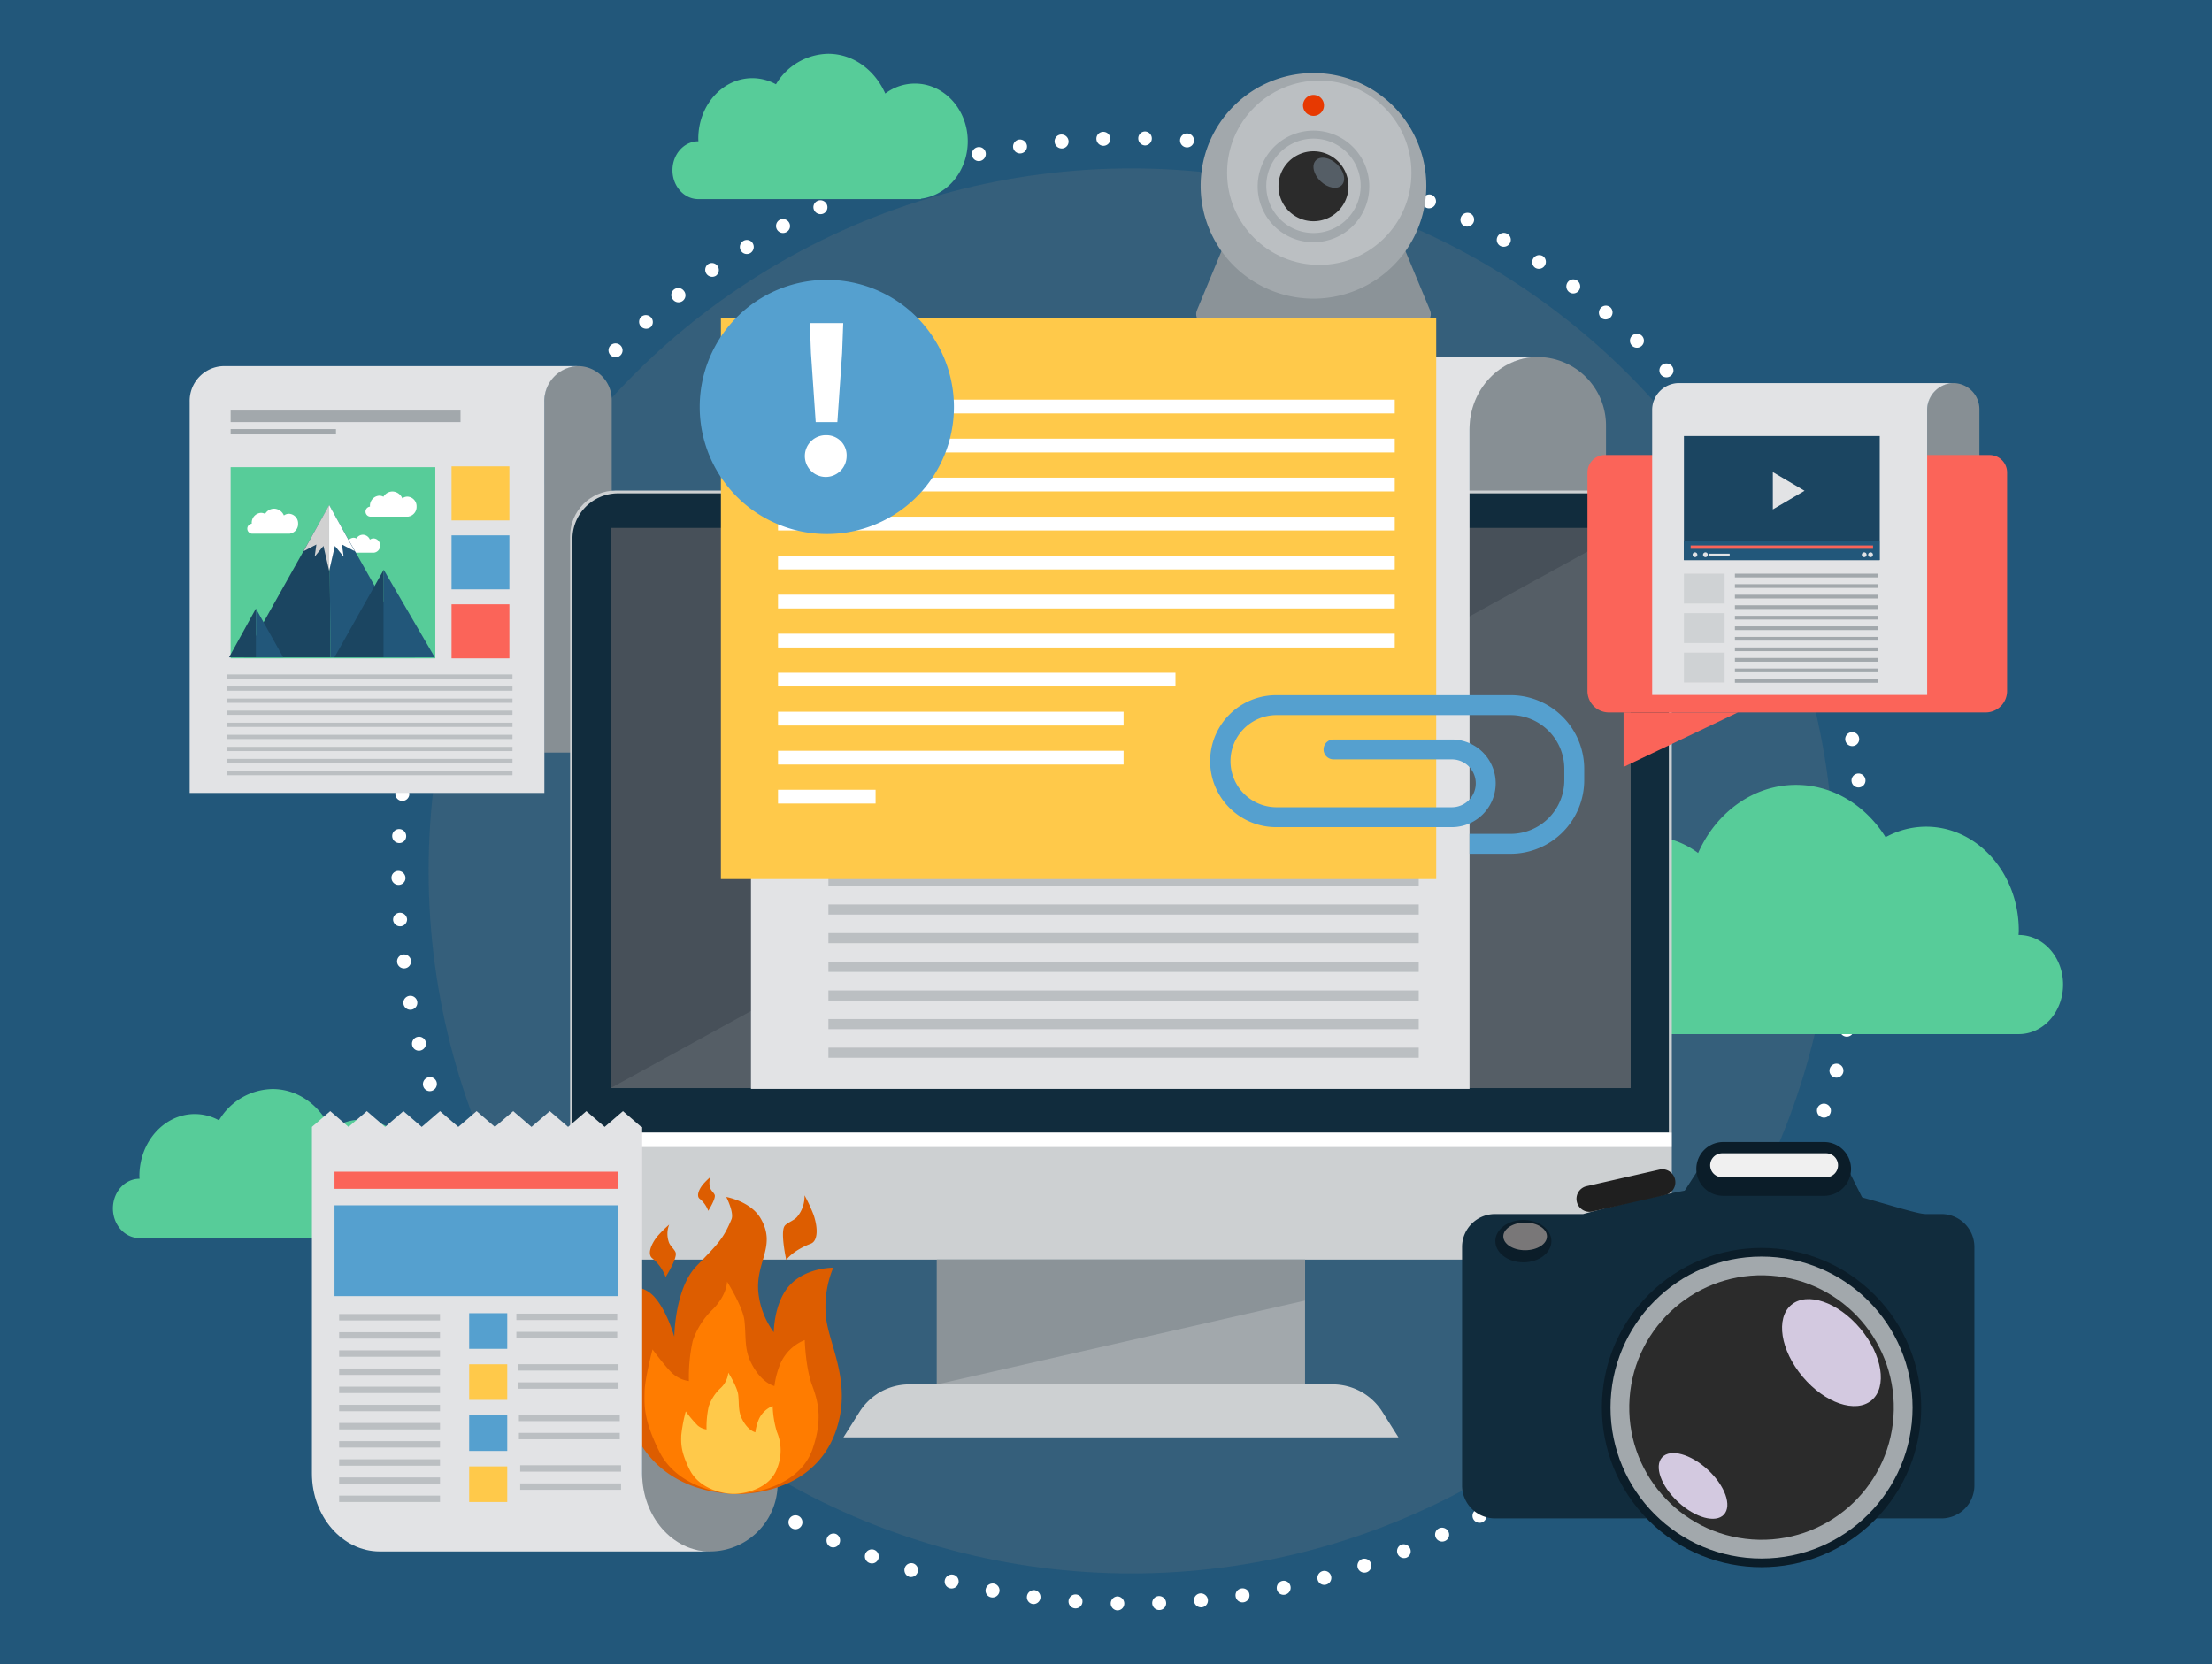 <svg xmlns="http://www.w3.org/2000/svg" width="505" height="380" viewBox="0 0 505 380">
  <g id="t0-i1" transform="translate(-2067 -807)">
    <rect id="Rectángulo_5694" data-name="Rectángulo 5694" width="505" height="380" transform="translate(2067 807)" fill="#22577a"/>
    <circle id="Ellipse_4062" data-name="Ellipse 4062" cx="160.421" cy="160.421" r="160.421" transform="translate(2164.849 845.451)" fill="gray" opacity="0.21" style="mix-blend-mode: color-burn;isolation: isolate"/>
    <g id="Group_54322" data-name="Group 54322">
      <g id="Group_54212" data-name="Group 54212">
        <path id="Path_101314" data-name="Path 101314" d="M2492.449,1012.242a1.565,1.565,0,0,0-1.637,1.518,1.613,1.613,0,0,0,1.508,1.665,1.58,1.58,0,0,0,1.682-1.516A1.623,1.623,0,0,0,2492.449,1012.242Z" fill="#fff"/>
      </g>
      <g id="Group_54213" data-name="Group 54213">
        <path id="Path_101315" data-name="Path 101315" d="M2491.837,1021.779a1.591,1.591,0,0,0-1.73,1.421,1.565,1.565,0,0,0,1.389,1.746,1.626,1.626,0,0,0,1.788-1.415A1.6,1.6,0,0,0,2491.837,1021.779Z" fill="#fff"/>
      </g>
      <g id="Group_54214" data-name="Group 54214">
        <path id="Path_101316" data-name="Path 101316" d="M2490.693,1031.268a1.64,1.64,0,0,0-1.854,1.313,1.578,1.578,0,0,0,1.3,1.824,1.614,1.614,0,0,0,1.855-1.313A1.551,1.551,0,0,0,2490.693,1031.268Z" fill="#fff"/>
      </g>
      <g id="Group_54215" data-name="Group 54215">
        <path id="Path_101317" data-name="Path 101317" d="M2488.963,1040.667a1.626,1.626,0,0,0-1.919,1.207,1.6,1.6,0,0,0,3.118.691A1.566,1.566,0,0,0,2488.963,1040.667Z" fill="#fff"/>
      </g>
      <g id="Group_54216" data-name="Group 54216">
        <path id="Path_101318" data-name="Path 101318" d="M2486.7,1049.952a1.593,1.593,0,1,0-.87,3.065,1.593,1.593,0,1,0,.87-3.065Z" fill="#fff"/>
      </g>
      <g id="Group_54217" data-name="Group 54217">
        <path id="Path_101319" data-name="Path 101319" d="M2483.916,1059.093a1.6,1.6,0,0,0-2.022.987,1.623,1.623,0,0,0,1,2.032,1.571,1.571,0,0,0,2.018-.988A1.6,1.6,0,0,0,2483.916,1059.093Z" fill="#fff"/>
      </g>
      <g id="Group_54218" data-name="Group 54218">
        <path id="Path_101320" data-name="Path 101320" d="M2480.62,1068.063a1.579,1.579,0,0,0-2.062.874,1.638,1.638,0,0,0,.893,2.09,1.554,1.554,0,0,0,2.06-.874A1.611,1.611,0,0,0,2480.62,1068.063Z" fill="#fff"/>
      </g>
      <g id="Group_54219" data-name="Group 54219">
        <path id="Path_101321" data-name="Path 101321" d="M2476.825,1076.834a1.593,1.593,0,0,0-1.376,2.872,1.593,1.593,0,1,0,1.376-2.872Z" fill="#fff"/>
      </g>
      <g id="Group_54220" data-name="Group 54220">
        <path id="Path_101322" data-name="Path 101322" d="M2472.545,1085.378a1.639,1.639,0,0,0-2.181.614,1.577,1.577,0,0,0,.6,2.155,1.614,1.614,0,0,0,2.19-.608A1.556,1.556,0,0,0,2472.545,1085.378Z" fill="#fff"/>
      </g>
      <g id="Group_54221" data-name="Group 54221">
        <path id="Path_101323" data-name="Path 101323" d="M2467.743,1093.642a1.623,1.623,0,0,0-2.212.488,1.6,1.6,0,0,0,2.7,1.7A1.568,1.568,0,0,0,2467.743,1093.642Z" fill="#fff"/>
      </g>
      <g id="Group_54222" data-name="Group 54222">
        <path id="Path_101324" data-name="Path 101324" d="M2460.253,1101.987a1.612,1.612,0,0,0,.378,2.227,1.593,1.593,0,1,0,1.847-2.6A1.606,1.606,0,0,0,2460.253,1101.987Z" fill="#fff"/>
      </g>
      <g id="Group_54223" data-name="Group 54223">
        <path id="Path_101325" data-name="Path 101325" d="M2454.546,1109.538a1.63,1.63,0,0,0,.263,2.254,1.562,1.562,0,0,0,2.228-.254,1.6,1.6,0,0,0-2.491-2Z" fill="#fff"/>
      </g>
      <g id="Group_54224" data-name="Group 54224">
        <path id="Path_101326" data-name="Path 101326" d="M2448.43,1116.763a1.617,1.617,0,0,0,.114,2.247,1.576,1.576,0,0,0,2.259-.109,1.62,1.62,0,0,0-.142-2.272A1.571,1.571,0,0,0,2448.43,1116.763Z" fill="#fff"/>
      </g>
      <g id="Group_54225" data-name="Group 54225">
        <path id="Path_101327" data-name="Path 101327" d="M2441.9,1123.612a1.572,1.572,0,0,0-.028,2.236,1.619,1.619,0,0,0,2.275.034,1.573,1.573,0,0,0,0-2.26A1.619,1.619,0,0,0,2441.9,1123.612Z" fill="#fff"/>
      </g>
      <g id="Group_54226" data-name="Group 54226">
        <path id="Path_101328" data-name="Path 101328" d="M2434.969,1130.064a1.6,1.6,0,0,0,2.115,2.394,1.565,1.565,0,0,0,.148-2.239A1.629,1.629,0,0,0,2434.969,1130.064Z" fill="#fff"/>
      </g>
      <g id="Group_54227" data-name="Group 54227">
        <path id="Path_101329" data-name="Path 101329" d="M2427.7,1136.123a1.607,1.607,0,0,0-.263,2.24,1.593,1.593,0,1,0,2.5-1.969A1.611,1.611,0,0,0,2427.7,1136.123Z" fill="#fff"/>
      </g>
      <g id="Group_54228" data-name="Group 54228">
        <path id="Path_101330" data-name="Path 101330" d="M2420.1,1141.769a1.624,1.624,0,0,0-.383,2.233,1.569,1.569,0,0,0,2.213.385,1.6,1.6,0,0,0-1.83-2.618Z" fill="#fff"/>
      </g>
      <g id="Group_54229" data-name="Group 54229">
        <path id="Path_101331" data-name="Path 101331" d="M2412.2,1146.984a1.639,1.639,0,0,0-.512,2.2,1.556,1.556,0,0,0,2.19.514,1.615,1.615,0,0,0,.5-2.217A1.576,1.576,0,0,0,2412.2,1146.984Z" fill="#fff"/>
      </g>
      <g id="Group_54230" data-name="Group 54230">
        <path id="Path_101332" data-name="Path 101332" d="M2404.016,1151.74a1.565,1.565,0,0,0-.657,2.132,1.626,1.626,0,0,0,2.177.677,1.606,1.606,0,0,0,.629-2.185A1.585,1.585,0,0,0,2404.016,1151.74Z" fill="#fff"/>
      </g>
      <g id="Group_54231" data-name="Group 54231">
        <path id="Path_101333" data-name="Path 101333" d="M2395.553,1155.98a1.58,1.58,0,0,0-.772,2.1,1.608,1.608,0,0,0,2.129.788,1.556,1.556,0,0,0,.774-2.1A1.636,1.636,0,0,0,2395.553,1155.98Z" fill="#fff"/>
      </g>
      <g id="Group_54232" data-name="Group 54232">
        <path id="Path_101334" data-name="Path 101334" d="M2386.867,1159.738a1.6,1.6,0,0,0,1.188,2.965,1.573,1.573,0,0,0,.889-2.066A1.619,1.619,0,0,0,2386.867,1159.738Z" fill="#fff"/>
      </g>
      <g id="Group_54233" data-name="Group 54233">
        <path id="Path_101335" data-name="Path 101335" d="M2377.984,1163a1.613,1.613,0,0,0-1,2.026,1.593,1.593,0,1,0,3.018-1.022A1.6,1.6,0,0,0,2377.984,1163Z" fill="#fff"/>
      </g>
      <g id="Group_54234" data-name="Group 54234">
        <path id="Path_101336" data-name="Path 101336" d="M2368.931,1165.759a1.63,1.63,0,0,0-1.113,1.977,1.562,1.562,0,0,0,1.952,1.1,1.6,1.6,0,0,0,1.113-1.975A1.587,1.587,0,0,0,2368.931,1165.759Z" fill="#fff"/>
      </g>
      <g id="Group_54235" data-name="Group 54235">
        <path id="Path_101337" data-name="Path 101337" d="M2359.735,1168a1.638,1.638,0,0,0-1.227,1.9,1.557,1.557,0,0,0,1.888,1.227,1.617,1.617,0,0,0,1.222-1.919A1.572,1.572,0,0,0,2359.735,1168Z" fill="#fff"/>
      </g>
      <g id="Group_54236" data-name="Group 54236">
        <path id="Path_101338" data-name="Path 101338" d="M2350.425,1169.714a1.561,1.561,0,0,0-1.339,1.781,1.593,1.593,0,1,0,3.149-.476A1.567,1.567,0,0,0,2350.425,1169.714Z" fill="#fff"/>
      </g>
      <g id="Group_54237" data-name="Group 54237">
        <path id="Path_101339" data-name="Path 101339" d="M2341.027,1170.847a1.573,1.573,0,0,0-1.438,1.712,1.618,1.618,0,0,0,1.738,1.468,1.554,1.554,0,0,0,1.437-1.729A1.64,1.64,0,0,0,2341.027,1170.847Z" fill="#fff"/>
      </g>
      <g id="Group_54238" data-name="Group 54238">
        <path id="Path_101340" data-name="Path 101340" d="M2331.581,1171.453a1.585,1.585,0,0,0-1.533,1.637,1.607,1.607,0,0,0,1.652,1.555,1.56,1.56,0,0,0,1.533-1.635A1.633,1.633,0,0,0,2331.581,1171.453Z" fill="#fff"/>
      </g>
      <g id="Group_54239" data-name="Group 54239">
        <path id="Path_101341" data-name="Path 101341" d="M2322.115,1171.532a1.6,1.6,0,0,0-.06,3.194,1.57,1.57,0,0,0,1.622-1.555A1.621,1.621,0,0,0,2322.115,1171.532Z" fill="#fff"/>
      </g>
      <g id="Group_54240" data-name="Group 54240">
        <path id="Path_101342" data-name="Path 101342" d="M2312.66,1171.086a1.608,1.608,0,0,0-1.709,1.473,1.593,1.593,0,1,0,3.177.242A1.61,1.61,0,0,0,2312.66,1171.086Z" fill="#fff"/>
      </g>
      <g id="Group_54241" data-name="Group 54241">
        <path id="Path_101343" data-name="Path 101343" d="M2303.245,1170.111a1.62,1.62,0,0,0-1.791,1.384,1.573,1.573,0,0,0,1.371,1.783,1.6,1.6,0,0,0,.42-3.167Z" fill="#fff"/>
      </g>
      <g id="Group_54242" data-name="Group 54242">
        <path id="Path_101344" data-name="Path 101344" d="M2293.9,1168.608a1.635,1.635,0,0,0-1.87,1.29,1.559,1.559,0,0,0,1.269,1.847,1.606,1.606,0,0,0,1.868-1.286A1.585,1.585,0,0,0,2293.9,1168.608Z" fill="#fff"/>
      </g>
      <g id="Group_54243" data-name="Group 54243">
        <path id="Path_101345" data-name="Path 101345" d="M2284.655,1166.581a1.623,1.623,0,0,0-1.933,1.155,1.57,1.57,0,0,0,1.153,1.942,1.62,1.62,0,0,0,1.942-1.189A1.57,1.57,0,0,0,2284.655,1166.581Z" fill="#fff"/>
      </g>
      <g id="Group_54244" data-name="Group 54244">
        <path id="Path_101346" data-name="Path 101346" d="M2275.545,1164.013a1.567,1.567,0,0,0-1.988,1.015,1.625,1.625,0,0,0,1.031,2.033,1.6,1.6,0,0,0,.957-3.048Z" fill="#fff"/>
      </g>
      <g id="Group_54245" data-name="Group 54245">
        <path id="Path_101347" data-name="Path 101347" d="M2266.608,1160.9a1.583,1.583,0,0,0-2.048.911,1.61,1.61,0,0,0,.917,2.077,1.559,1.559,0,0,0,2.048-.908A1.637,1.637,0,0,0,2266.608,1160.9Z" fill="#fff"/>
      </g>
      <g id="Group_54246" data-name="Group 54246">
        <path id="Path_101348" data-name="Path 101348" d="M2257.862,1157.279a1.6,1.6,0,0,0-1.3,2.918,1.574,1.574,0,0,0,2.1-.8A1.62,1.62,0,0,0,2257.862,1157.279Z" fill="#fff"/>
      </g>
      <g id="Group_54247" data-name="Group 54247">
        <path id="Path_101349" data-name="Path 101349" d="M2249.333,1153.178a1.616,1.616,0,0,0-2.152.694,1.593,1.593,0,1,0,2.836,1.453A1.6,1.6,0,0,0,2249.333,1153.178Z" fill="#fff"/>
      </g>
      <g id="Group_54248" data-name="Group 54248">
        <path id="Path_101350" data-name="Path 101350" d="M2241.046,1148.606a1.632,1.632,0,0,0-2.195.582,1.559,1.559,0,0,0,.569,2.167,1.606,1.606,0,0,0,2.193-.579A1.584,1.584,0,0,0,2241.046,1148.606Z" fill="#fff"/>
      </g>
      <g id="Group_54249" data-name="Group 54249">
        <path id="Path_101351" data-name="Path 101351" d="M2233.025,1143.578a1.6,1.6,0,0,0-1.779,2.652,1.623,1.623,0,0,0,2.23-.465A1.568,1.568,0,0,0,2233.025,1143.578Z" fill="#fff"/>
      </g>
      <g id="Group_54250" data-name="Group 54250">
        <path id="Path_101352" data-name="Path 101352" d="M2223.107,1138.363a1.618,1.618,0,0,0,.29,2.256,1.563,1.563,0,0,0,2.233-.31,1.631,1.631,0,0,0-.3-2.236A1.575,1.575,0,0,0,2223.107,1138.363Z" fill="#fff"/>
      </g>
      <g id="Group_54251" data-name="Group 54251">
        <path id="Path_101353" data-name="Path 101353" d="M2215.717,1132.305a1.6,1.6,0,0,0,.17,2.258,1.566,1.566,0,0,0,2.238-.172,1.626,1.626,0,0,0-.168-2.26A1.592,1.592,0,0,0,2215.717,1132.305Z" fill="#fff"/>
      </g>
      <g id="Group_54252" data-name="Group 54252">
        <path id="Path_101354" data-name="Path 101354" d="M2208.672,1125.848a1.593,1.593,0,1,0,2.307,2.2,1.593,1.593,0,1,0-2.307-2.2Z" fill="#fff"/>
      </g>
      <g id="Group_54253" data-name="Group 54253">
        <path id="Path_101355" data-name="Path 101355" d="M2202,1119.01a1.566,1.566,0,0,0-.066,2.243,1.6,1.6,0,0,0,2.332-2.183A1.627,1.627,0,0,0,2202,1119.01Z" fill="#fff"/>
      </g>
      <g id="Group_54254" data-name="Group 54254">
        <path id="Path_101356" data-name="Path 101356" d="M2195.731,1111.792a1.567,1.567,0,0,0-.206,2.247,1.619,1.619,0,0,0,2.268.182,1.573,1.573,0,0,0,.184-2.229A1.626,1.626,0,0,0,2195.731,1111.792Z" fill="#fff"/>
      </g>
      <g id="Group_54255" data-name="Group 54255">
        <path id="Path_101357" data-name="Path 101357" d="M2189.909,1104.214a1.622,1.622,0,0,0-.358,2.249,1.584,1.584,0,0,0,2.243.319,1.609,1.609,0,0,0,.322-2.223A1.57,1.57,0,0,0,2189.909,1104.214Z" fill="#fff"/>
      </g>
      <g id="Group_54256" data-name="Group 54256">
        <path id="Path_101358" data-name="Path 101358" d="M2184.516,1096.324a1.606,1.606,0,0,0-.473,2.218,1.561,1.561,0,0,0,2.193.465,1.632,1.632,0,0,0,.476-2.22A1.587,1.587,0,0,0,2184.516,1096.324Z" fill="#fff"/>
      </g>
      <g id="Group_54257" data-name="Group 54257">
        <path id="Path_101359" data-name="Path 101359" d="M2179.572,1088.147a1.593,1.593,0,1,0,1.588,2.763,1.593,1.593,0,1,0-1.588-2.763Z" fill="#fff"/>
      </g>
      <g id="Group_54258" data-name="Group 54258">
        <path id="Path_101360" data-name="Path 101360" d="M2175.091,1079.706a1.572,1.572,0,0,0-.7,2.137,1.6,1.6,0,0,0,2.852-1.439A1.621,1.621,0,0,0,2175.091,1079.706Z" fill="#fff"/>
      </g>
      <g id="Group_54259" data-name="Group 54259">
        <path id="Path_101361" data-name="Path 101361" d="M2171.089,1071.027a1.556,1.556,0,0,0-.807,2.087,1.611,1.611,0,0,0,2.12.816,1.579,1.579,0,0,0,.81-2.088A1.639,1.639,0,0,0,2171.089,1071.027Z" fill="#fff"/>
      </g>
      <g id="Group_54260" data-name="Group 54260">
        <path id="Path_101362" data-name="Path 101362" d="M2167.646,1062.112a1.593,1.593,0,1,0,1.1,2.987,1.593,1.593,0,0,0-1.1-2.987Z" fill="#fff"/>
      </g>
      <g id="Group_54261" data-name="Group 54261">
        <path id="Path_101363" data-name="Path 101363" d="M2164.711,1053.017a1.618,1.618,0,0,0-1.092,2,1.555,1.555,0,0,0,1.984,1.062,1.637,1.637,0,0,0,1.072-1.99A1.573,1.573,0,0,0,2164.711,1053.017Z" fill="#fff"/>
      </g>
      <g id="Group_54262" data-name="Group 54262">
        <path id="Path_101364" data-name="Path 101364" d="M2162.294,1043.772a1.6,1.6,0,0,0-1.193,1.927,1.562,1.562,0,0,0,1.909,1.177,1.628,1.628,0,0,0,1.2-1.927A1.588,1.588,0,0,0,2162.294,1043.772Z" fill="#fff"/>
      </g>
      <g id="Group_54263" data-name="Group 54263">
        <path id="Path_101365" data-name="Path 101365" d="M2160.4,1034.405a1.593,1.593,0,1,0,.56,3.137,1.593,1.593,0,1,0-.56-3.137Z" fill="#fff"/>
      </g>
      <g id="Group_54264" data-name="Group 54264">
        <path id="Path_101366" data-name="Path 101366" d="M2159.044,1024.946a1.593,1.593,0,1,0,.4,3.161,1.593,1.593,0,1,0-.4-3.161Z" fill="#fff"/>
      </g>
      <g id="Group_54265" data-name="Group 54265">
        <path id="Path_101367" data-name="Path 101367" d="M2158.22,1015.425a1.564,1.564,0,0,0-1.472,1.693,1.6,1.6,0,0,0,3.187-.21A1.628,1.628,0,0,0,2158.22,1015.425Z" fill="#fff"/>
      </g>
      <g id="Group_54266" data-name="Group 54266">
        <path id="Path_101368" data-name="Path 101368" d="M2157.93,1005.872a1.552,1.552,0,0,0-1.555,1.607,1.614,1.614,0,0,0,1.636,1.578,1.578,1.578,0,0,0,1.558-1.608A1.64,1.64,0,0,0,2157.93,1005.872Z" fill="#fff"/>
      </g>
      <g id="Group_54267" data-name="Group 54267">
        <path id="Path_101369" data-name="Path 101369" d="M2158.22,996.318a1.58,1.58,0,0,0-1.682,1.516,1.623,1.623,0,0,0,1.553,1.667,1.566,1.566,0,0,0,1.637-1.518A1.613,1.613,0,0,0,2158.22,996.318Z" fill="#fff"/>
      </g>
      <g id="Group_54268" data-name="Group 54268">
        <path id="Path_101370" data-name="Path 101370" d="M2159.044,986.8a1.626,1.626,0,0,0-1.788,1.415,1.6,1.6,0,0,0,3.177.331A1.565,1.565,0,0,0,2159.044,986.8Z" fill="#fff"/>
      </g>
      <g id="Group_54269" data-name="Group 54269">
        <path id="Path_101371" data-name="Path 101371" d="M2160.4,977.338a1.613,1.613,0,0,0-1.855,1.313,1.552,1.552,0,0,0,1.3,1.824,1.64,1.64,0,0,0,1.854-1.313A1.578,1.578,0,0,0,2160.4,977.338Z" fill="#fff"/>
      </g>
      <g id="Group_54270" data-name="Group 54270">
        <path id="Path_101372" data-name="Path 101372" d="M2162.294,967.971a1.6,1.6,0,0,0-1.916,1.207,1.566,1.566,0,0,0,1.2,1.9,1.626,1.626,0,0,0,1.919-1.207A1.592,1.592,0,0,0,2162.294,967.971Z" fill="#fff"/>
      </g>
      <g id="Group_54271" data-name="Group 54271">
        <path id="Path_101373" data-name="Path 101373" d="M2164.711,958.726a1.593,1.593,0,1,0-.871,3.065,1.593,1.593,0,1,0,.871-3.065Z" fill="#fff"/>
      </g>
      <g id="Group_54272" data-name="Group 54272">
        <path id="Path_101374" data-name="Path 101374" d="M2167.646,949.631a1.571,1.571,0,0,0-2.019.987,1.6,1.6,0,0,0,3.019,1.045A1.623,1.623,0,0,0,2167.646,949.631Z" fill="#fff"/>
      </g>
      <g id="Group_54273" data-name="Group 54273">
        <path id="Path_101375" data-name="Path 101375" d="M2171.089,940.716a1.554,1.554,0,0,0-2.06.874,1.611,1.611,0,0,0,.891,2.09,1.579,1.579,0,0,0,2.062-.874A1.638,1.638,0,0,0,2171.089,940.716Z" fill="#fff"/>
      </g>
      <g id="Group_54274" data-name="Group 54274">
        <path id="Path_101376" data-name="Path 101376" d="M2175.091,932.036a1.593,1.593,0,1,0-1.376,2.873,1.593,1.593,0,0,0,1.376-2.873Z" fill="#fff"/>
      </g>
      <g id="Group_54275" data-name="Group 54275">
        <path id="Path_101377" data-name="Path 101377" d="M2179.572,923.595a1.615,1.615,0,0,0-2.191.609,1.555,1.555,0,0,0,.615,2.16,1.637,1.637,0,0,0,2.18-.613A1.579,1.579,0,0,0,2179.572,923.595Z" fill="#fff"/>
      </g>
      <g id="Group_54276" data-name="Group 54276">
        <path id="Path_101378" data-name="Path 101378" d="M2184.516,915.418a1.6,1.6,0,0,0-2.209.491,1.568,1.568,0,0,0,.49,2.192,1.624,1.624,0,0,0,2.212-.489A1.6,1.6,0,0,0,2184.516,915.418Z" fill="#fff"/>
      </g>
      <g id="Group_54277" data-name="Group 54277">
        <path id="Path_101379" data-name="Path 101379" d="M2187.687,907.9a1.586,1.586,0,0,0,.375,2.225,1.593,1.593,0,1,0,1.847-2.6A1.58,1.58,0,0,0,2187.687,907.9Z" fill="#fff"/>
      </g>
      <g id="Group_54278" data-name="Group 54278">
        <path id="Path_101380" data-name="Path 101380" d="M2193.5,900.2a1.6,1.6,0,0,0,2.491,2,1.628,1.628,0,0,0-.263-2.253A1.563,1.563,0,0,0,2193.5,900.2Z" fill="#fff"/>
      </g>
      <g id="Group_54279" data-name="Group 54279">
        <path id="Path_101381" data-name="Path 101381" d="M2199.737,892.842a1.621,1.621,0,0,0,.142,2.272,1.572,1.572,0,0,0,2.231-.134,1.617,1.617,0,0,0-.114-2.247A1.576,1.576,0,0,0,2199.737,892.842Z" fill="#fff"/>
      </g>
      <g id="Group_54280" data-name="Group 54280">
        <path id="Path_101382" data-name="Path 101382" d="M2206.4,885.861a1.573,1.573,0,0,0,0,2.26,1.619,1.619,0,0,0,2.251.009,1.571,1.571,0,0,0,.028-2.235A1.62,1.62,0,0,0,2206.4,885.861Z" fill="#fff"/>
      </g>
      <g id="Group_54281" data-name="Group 54281">
        <path id="Path_101383" data-name="Path 101383" d="M2213.456,879.285a1.565,1.565,0,0,0-.148,2.239,1.629,1.629,0,0,0,2.263.155,1.6,1.6,0,0,0-2.115-2.394Z" fill="#fff"/>
      </g>
      <g id="Group_54282" data-name="Group 54282">
        <path id="Path_101384" data-name="Path 101384" d="M2220.868,873.111a1.58,1.58,0,0,0-.266,2.237,1.593,1.593,0,1,0,2.5-1.968A1.583,1.583,0,0,0,2220.868,873.111Z" fill="#fff"/>
      </g>
      <g id="Group_54283" data-name="Group 54283">
        <path id="Path_101385" data-name="Path 101385" d="M2228.61,867.356a1.6,1.6,0,0,0,1.83,2.618,1.624,1.624,0,0,0,.383-2.233A1.568,1.568,0,0,0,2228.61,867.356Z" fill="#fff"/>
      </g>
      <g id="Group_54284" data-name="Group 54284">
        <path id="Path_101386" data-name="Path 101386" d="M2236.661,862.041a1.615,1.615,0,0,0-.5,2.217,1.575,1.575,0,0,0,2.181.5,1.638,1.638,0,0,0,.512-2.2A1.557,1.557,0,0,0,2236.661,862.041Z" fill="#fff"/>
      </g>
      <g id="Group_54285" data-name="Group 54285">
        <path id="Path_101387" data-name="Path 101387" d="M2245,857.194a1.607,1.607,0,0,0-.629,2.185,1.585,1.585,0,0,0,2.149.624,1.565,1.565,0,0,0,.657-2.132A1.626,1.626,0,0,0,2245,857.194Z" fill="#fff"/>
      </g>
      <g id="Group_54286" data-name="Group 54286">
        <path id="Path_101388" data-name="Path 101388" d="M2253.63,852.871a1.558,1.558,0,0,0-.774,2.1,1.636,1.636,0,0,0,2.131.791,1.582,1.582,0,0,0,.773-2.1A1.611,1.611,0,0,0,2253.63,852.871Z" fill="#fff"/>
      </g>
      <g id="Group_54287" data-name="Group 54287">
        <path id="Path_101389" data-name="Path 101389" d="M2262.485,849.04a1.572,1.572,0,0,0-.889,2.065,1.621,1.621,0,0,0,2.077.9,1.6,1.6,0,0,0-1.188-2.965Z" fill="#fff"/>
      </g>
      <g id="Group_54288" data-name="Group 54288">
        <path id="Path_101390" data-name="Path 101390" d="M2271.541,845.713a1.6,1.6,0,0,0,1.015,3.028,1.613,1.613,0,0,0,1-2.026A1.578,1.578,0,0,0,2271.541,845.713Z" fill="#fff"/>
      </g>
      <g id="Group_54289" data-name="Group 54289">
        <path id="Path_101391" data-name="Path 101391" d="M2280.77,842.9a1.6,1.6,0,0,0,.84,3.082,1.63,1.63,0,0,0,1.112-1.977A1.563,1.563,0,0,0,2280.77,842.9Z" fill="#fff"/>
      </g>
      <g id="Group_54290" data-name="Group 54290">
        <path id="Path_101392" data-name="Path 101392" d="M2290.144,840.618a1.617,1.617,0,0,0-1.222,1.919,1.571,1.571,0,0,0,1.883,1.205,1.635,1.635,0,0,0,1.226-1.9A1.555,1.555,0,0,0,2290.144,840.618Z" fill="#fff"/>
      </g>
      <g id="Group_54291" data-name="Group 54291">
        <path id="Path_101393" data-name="Path 101393" d="M2299.634,838.871a1.623,1.623,0,0,0-1.329,1.853,1.593,1.593,0,0,0,3.149-.476A1.631,1.631,0,0,0,2299.634,838.871Z" fill="#fff"/>
      </g>
      <g id="Group_54292" data-name="Group 54292">
        <path id="Path_101394" data-name="Path 101394" d="M2309.213,837.716a1.553,1.553,0,0,0-1.437,1.728,1.64,1.64,0,0,0,1.737,1.452,1.574,1.574,0,0,0,1.438-1.713A1.618,1.618,0,0,0,2309.213,837.716Z" fill="#fff"/>
      </g>
      <g id="Group_54293" data-name="Group 54293">
        <path id="Path_101395" data-name="Path 101395" d="M2318.84,837.1a1.56,1.56,0,0,0-1.533,1.635,1.633,1.633,0,0,0,1.652,1.557,1.585,1.585,0,0,0,1.533-1.638A1.606,1.606,0,0,0,2318.84,837.1Z" fill="#fff"/>
      </g>
      <g id="Group_54294" data-name="Group 54294">
        <path id="Path_101396" data-name="Path 101396" d="M2328.485,837.017a1.569,1.569,0,0,0-1.622,1.555,1.622,1.622,0,0,0,1.562,1.639,1.6,1.6,0,0,0,.06-3.194Z" fill="#fff"/>
      </g>
      <g id="Group_54295" data-name="Group 54295">
        <path id="Path_101397" data-name="Path 101397" d="M2338.12,837.472a1.58,1.58,0,0,0-1.708,1.47,1.593,1.593,0,1,0,3.177.241A1.584,1.584,0,0,0,2338.12,837.472Z" fill="#fff"/>
      </g>
      <g id="Group_54296" data-name="Group 54296">
        <path id="Path_101398" data-name="Path 101398" d="M2347.715,838.465a1.6,1.6,0,0,0-.42,3.167,1.621,1.621,0,0,0,1.791-1.384A1.573,1.573,0,0,0,2347.715,838.465Z" fill="#fff"/>
      </g>
      <g id="Group_54297" data-name="Group 54297">
        <path id="Path_101399" data-name="Path 101399" d="M2357.241,840a1.608,1.608,0,0,0-1.869,1.287,1.585,1.585,0,0,0,1.267,1.851,1.634,1.634,0,0,0,1.869-1.29A1.559,1.559,0,0,0,2357.241,840Z" fill="#fff"/>
      </g>
      <g id="Group_54298" data-name="Group 54298">
        <path id="Path_101400" data-name="Path 101400" d="M2366.665,842.064a1.622,1.622,0,0,0-1.942,1.189,1.57,1.57,0,0,0,1.162,1.909,1.623,1.623,0,0,0,1.933-1.155A1.572,1.572,0,0,0,2366.665,842.064Z" fill="#fff"/>
      </g>
      <g id="Group_54299" data-name="Group 54299">
        <path id="Path_101401" data-name="Path 101401" d="M2375.952,844.682a1.6,1.6,0,0,0-.957,3.048,1.566,1.566,0,0,0,1.988-1.015A1.624,1.624,0,0,0,2375.952,844.682Z" fill="#fff"/>
      </g>
      <g id="Group_54300" data-name="Group 54300">
        <path id="Path_101402" data-name="Path 101402" d="M2385.063,847.86a1.559,1.559,0,0,0-2.048.908,1.637,1.637,0,0,0,.917,2.079,1.582,1.582,0,0,0,2.048-.91A1.61,1.61,0,0,0,2385.063,847.86Z" fill="#fff"/>
      </g>
      <g id="Group_54301" data-name="Group 54301">
        <path id="Path_101403" data-name="Path 101403" d="M2393.979,851.546a1.573,1.573,0,0,0-2.1.8,1.619,1.619,0,0,0,.8,2.116,1.6,1.6,0,0,0,1.3-2.917Z" fill="#fff"/>
      </g>
      <g id="Group_54302" data-name="Group 54302">
        <path id="Path_101404" data-name="Path 101404" d="M2402.673,855.727a1.6,1.6,0,0,0-1.466,2.838,1.616,1.616,0,0,0,2.152-.694A1.576,1.576,0,0,0,2402.673,855.727Z" fill="#fff"/>
      </g>
      <g id="Group_54303" data-name="Group 54303">
        <path id="Path_101405" data-name="Path 101405" d="M2411.12,860.388a1.606,1.606,0,0,0-2.193.579,1.584,1.584,0,0,0,.567,2.17,1.633,1.633,0,0,0,2.2-.582A1.559,1.559,0,0,0,2411.12,860.388Z" fill="#fff"/>
      </g>
      <g id="Group_54304" data-name="Group 54304">
        <path id="Path_101406" data-name="Path 101406" d="M2419.294,865.513a1.623,1.623,0,0,0-2.23.465,1.568,1.568,0,0,0,.45,2.187,1.6,1.6,0,0,0,1.78-2.652Z" fill="#fff"/>
      </g>
      <g id="Group_54305" data-name="Group 54305">
        <path id="Path_101407" data-name="Path 101407" d="M2424.911,871.434a1.629,1.629,0,0,0,.3,2.236,1.575,1.575,0,0,0,2.218-.29,1.619,1.619,0,0,0-.29-2.257A1.563,1.563,0,0,0,2424.911,871.434Z" fill="#fff"/>
      </g>
      <g id="Group_54306" data-name="Group 54306">
        <path id="Path_101408" data-name="Path 101408" d="M2432.415,877.351a1.627,1.627,0,0,0,.168,2.261,1.6,1.6,0,0,0,2.07-2.433A1.567,1.567,0,0,0,2432.415,877.351Z" fill="#fff"/>
      </g>
      <g id="Group_54307" data-name="Group 54307">
        <path id="Path_101409" data-name="Path 101409" d="M2439.561,883.7a1.593,1.593,0,1,0,2.307,2.2,1.593,1.593,0,1,0-2.307-2.2Z" fill="#fff"/>
      </g>
      <g id="Group_54308" data-name="Group 54308">
        <path id="Path_101410" data-name="Path 101410" d="M2446.346,890.427a1.589,1.589,0,0,0-.068,2.245,1.626,1.626,0,0,0,2.266.061,1.566,1.566,0,0,0,.066-2.243A1.6,1.6,0,0,0,2446.346,890.427Z" fill="#fff"/>
      </g>
      <g id="Group_54309" data-name="Group 54309">
        <path id="Path_101411" data-name="Path 101411" d="M2452.747,897.522a1.573,1.573,0,0,0-.184,2.229,1.627,1.627,0,0,0,2.246.2,1.567,1.567,0,0,0,.206-2.247A1.619,1.619,0,0,0,2452.747,897.522Z" fill="#fff"/>
      </g>
      <g id="Group_54310" data-name="Group 54310">
        <path id="Path_101412" data-name="Path 101412" d="M2458.746,904.961a1.609,1.609,0,0,0-.322,2.223,1.57,1.57,0,0,0,2.207.345,1.622,1.622,0,0,0,.358-2.249A1.583,1.583,0,0,0,2458.746,904.961Z" fill="#fff"/>
      </g>
      <g id="Group_54311" data-name="Group 54311">
        <path id="Path_101413" data-name="Path 101413" d="M2464.3,912.736a1.631,1.631,0,0,0-.476,2.219,1.585,1.585,0,0,0,2.2.463,1.6,1.6,0,0,0,.473-2.217A1.561,1.561,0,0,0,2464.3,912.736Z" fill="#fff"/>
      </g>
      <g id="Group_54312" data-name="Group 54312">
        <path id="Path_101414" data-name="Path 101414" d="M2469.38,920.833a1.593,1.593,0,1,0,1.589,2.762,1.593,1.593,0,1,0-1.589-2.762Z" fill="#fff"/>
      </g>
      <g id="Group_54313" data-name="Group 54313">
        <path id="Path_101415" data-name="Path 101415" d="M2474,929.2a1.6,1.6,0,0,0-.7,2.139,1.621,1.621,0,0,0,2.153.7,1.571,1.571,0,0,0,.7-2.136A1.6,1.6,0,0,0,2474,929.2Z" fill="#fff"/>
      </g>
      <g id="Group_54314" data-name="Group 54314">
        <path id="Path_101416" data-name="Path 101416" d="M2478.138,937.813a1.579,1.579,0,0,0-.81,2.088,1.64,1.64,0,0,0,2.123.815,1.556,1.556,0,0,0,.807-2.088A1.611,1.611,0,0,0,2478.138,937.813Z" fill="#fff"/>
      </g>
      <g id="Group_54315" data-name="Group 54315">
        <path id="Path_101417" data-name="Path 101417" d="M2481.789,946.644a1.593,1.593,0,0,0,1.106,2.987,1.593,1.593,0,1,0-1.106-2.987Z" fill="#fff"/>
      </g>
      <g id="Group_54316" data-name="Group 54316">
        <path id="Path_101418" data-name="Path 101418" d="M2484.937,955.668a1.637,1.637,0,0,0-1.072,1.99,1.575,1.575,0,0,0,1.965,1.068,1.618,1.618,0,0,0,1.091-2A1.554,1.554,0,0,0,2484.937,955.668Z" fill="#fff"/>
      </g>
      <g id="Group_54317" data-name="Group 54317">
        <path id="Path_101419" data-name="Path 101419" d="M2487.53,964.866a1.63,1.63,0,0,0-1.2,1.928,1.6,1.6,0,0,0,3.1-.75A1.564,1.564,0,0,0,2487.53,964.866Z" fill="#fff"/>
      </g>
      <g id="Group_54318" data-name="Group 54318">
        <path id="Path_101420" data-name="Path 101420" d="M2489.577,974.2a1.593,1.593,0,1,0,.56,3.137,1.593,1.593,0,1,0-.56-3.137Z" fill="#fff"/>
      </g>
      <g id="Group_54319" data-name="Group 54319">
        <path id="Path_101421" data-name="Path 101421" d="M2491.095,983.636a1.593,1.593,0,1,0,.4,3.161,1.593,1.593,0,1,0-.4-3.161Z" fill="#fff"/>
      </g>
      <g id="Group_54320" data-name="Group 54320">
        <path id="Path_101422" data-name="Path 101422" d="M2492.079,993.141a1.588,1.588,0,0,0-1.474,1.693,1.628,1.628,0,0,0,1.715,1.484,1.564,1.564,0,0,0,1.472-1.693A1.6,1.6,0,0,0,2492.079,993.141Z" fill="#fff"/>
      </g>
      <g id="Group_54321" data-name="Group 54321">
        <path id="Path_101423" data-name="Path 101423" d="M2492.529,1002.686a1.578,1.578,0,0,0-1.558,1.608,1.641,1.641,0,0,0,1.639,1.578,1.554,1.554,0,0,0,1.555-1.608A1.614,1.614,0,0,0,2492.529,1002.686Z" fill="#fff"/>
      </g>
    </g>
    <path id="Path_101424" data-name="Path 101424" d="M2275.874,826.076a11.291,11.291,0,0,0-6.767,2.272c-2.378-5.372-7.312-9.074-13.031-9.074a14.148,14.148,0,0,0-11.923,6.966,11.216,11.216,0,0,0-5.39-1.4c-6.814,0-12.339,6.183-12.339,13.811,0,.207.02.408.027.612-.009,0-.017,0-.027,0-3.257,0-5.9,2.955-5.9,6.6s2.64,6.6,5.9,6.6h50.832v-.093c6.01-.75,10.681-6.325,10.681-13.1C2287.937,831.982,2282.536,826.076,2275.874,826.076Z" fill="#57cc99"/>
    <path id="Path_101425" data-name="Path 101425" d="M2149.515,1062.648a11.583,11.583,0,0,0-6.937,2.329c-2.437-5.506-7.5-9.3-13.359-9.3a14.5,14.5,0,0,0-12.222,7.142,11.5,11.5,0,0,0-5.526-1.436c-6.986,0-12.649,6.338-12.649,14.157,0,.212.02.419.028.629-.009,0-.018,0-.028,0-3.339,0-6.046,3.03-6.046,6.766s2.707,6.767,6.046,6.767h52.11v-.1c6.161-.77,10.95-6.484,10.95-13.429C2161.882,1068.7,2156.345,1062.648,2149.515,1062.648Z" fill="#57cc99"/>
    <g id="Group_54326" data-name="Group 54326">
      <path id="Path_101426" data-name="Path 101426" d="M2198.965,890.6a7.713,7.713,0,0,0-7.69,7.69v80.561h15.38V898.291A7.713,7.713,0,0,0,2198.965,890.6Z" fill="#878f94"/>
      <path id="Path_101427" data-name="Path 101427" d="M2110.3,898.709v89.355h80.978V898.709a7.931,7.931,0,0,1,7.69-8.108h-80.978A7.93,7.93,0,0,0,2110.3,898.709Z" fill="#e2e3e5"/>
      <g id="Group_54325" data-name="Group 54325">
        <rect id="Rectangle_5695" data-name="Rectangle 5695" width="52.484" height="2.633" transform="translate(2119.652 900.743)" fill="#a2a8ac"/>
        <rect id="Rectangle_5696" data-name="Rectangle 5696" width="24.048" height="1.207" transform="translate(2119.652 904.978)" fill="#a2a8ac"/>
        <rect id="Rectangle_5697" data-name="Rectangle 5697" width="13.203" height="12.332" transform="translate(2170.088 913.495)" fill="#ffc94a"/>
        <rect id="Rectangle_5698" data-name="Rectangle 5698" width="13.203" height="12.332" transform="translate(2170.088 929.244)" fill="#55a0cf"/>
        <rect id="Rectangle_5699" data-name="Rectangle 5699" width="13.203" height="12.333" transform="translate(2170.088 944.993)" fill="#fb6459"/>
        <g id="Group_54323" data-name="Group 54323">
          <rect id="Rectangle_5700" data-name="Rectangle 5700" width="46.727" height="43.646" transform="translate(2119.652 913.679)" fill="#57cc99"/>
          <path id="Path_101428" data-name="Path 101428" d="M2132.976,924.314a1.942,1.942,0,0,0-1.165.391,2.492,2.492,0,0,0-2.241-1.561,2.433,2.433,0,0,0-2.051,1.2,1.932,1.932,0,0,0-.928-.242,2.261,2.261,0,0,0-2.123,2.376c0,.036,0,.071,0,.106h0a1.143,1.143,0,0,0,0,2.271h8.745v-.016a2.205,2.205,0,0,0,1.838-2.253A2.179,2.179,0,0,0,2132.976,924.314Z" fill="#fff"/>
          <path id="Path_101429" data-name="Path 101429" d="M2160.017,920.4a1.955,1.955,0,0,0-1.171.393,2.505,2.505,0,0,0-2.254-1.569,2.45,2.45,0,0,0-2.063,1.205,1.932,1.932,0,0,0-.932-.243,2.273,2.273,0,0,0-2.134,2.389c0,.036,0,.071.005.106h-.005a1.149,1.149,0,0,0,0,2.283h8.793v-.016a2.219,2.219,0,0,0,1.847-2.266A2.191,2.191,0,0,0,2160.017,920.4Z" fill="#fff"/>
          <path id="Path_101430" data-name="Path 101430" d="M2152.284,929.942a1.392,1.392,0,0,0-.835.28,1.788,1.788,0,0,0-1.608-1.12,1.746,1.746,0,0,0-1.472.86,1.377,1.377,0,0,0-.665-.173,1.621,1.621,0,0,0-1.523,1.7c0,.026,0,.051,0,.076h0a.82.82,0,0,0,0,1.629h6.274v-.012a1.582,1.582,0,0,0,1.318-1.616A1.563,1.563,0,0,0,2152.284,929.942Z" fill="#fff"/>
          <path id="Path_101431" data-name="Path 101431" d="M2122.678,957.093h19.785l-.313-34.7Z" fill="#1b4561"/>
          <path id="Path_101432" data-name="Path 101432" d="M2142.462,957.093h19.255l-19.568-34.7Z" fill="#22577a"/>
          <path id="Path_101433" data-name="Path 101433" d="M2139.229,931.336l-.387,2.763,2-2.438,1.3,5.689V922.329l-5.841,10.531Z" fill="#d1d1d1"/>
          <path id="Path_101434" data-name="Path 101434" d="M2142.149,922.329V937.35l1.3-5.689,2,2.438-.387-2.763,2.92,1.524Z" fill="#fff"/>
          <path id="Path_101435" data-name="Path 101435" d="M2125.421,957.093V945.96l-6.126,11.133Z" fill="#1b4561"/>
          <path id="Path_101436" data-name="Path 101436" d="M2125.421,957.093h6.228l-6.228-11.133Z" fill="#22577a"/>
          <path id="Path_101437" data-name="Path 101437" d="M2154.6,957.093V937.1l-11.247,19.993Z" fill="#1b4561"/>
          <path id="Path_101438" data-name="Path 101438" d="M2154.6,957.093h11.657L2154.6,937.1Z" fill="#22577a"/>
        </g>
        <g id="Group_54324" data-name="Group 54324">
          <rect id="Rectangle_5701" data-name="Rectangle 5701" width="65.14" height="0.973" transform="translate(2118.86 961)" fill="#bbbfc2"/>
          <rect id="Rectangle_5702" data-name="Rectangle 5702" width="65.14" height="0.973" transform="translate(2118.86 963.755)" fill="#bbbfc2"/>
          <rect id="Rectangle_5703" data-name="Rectangle 5703" width="65.14" height="0.973" transform="translate(2118.86 966.511)" fill="#bbbfc2"/>
          <rect id="Rectangle_5704" data-name="Rectangle 5704" width="65.14" height="0.972" transform="translate(2118.86 969.266)" fill="#bbbfc2"/>
          <rect id="Rectangle_5705" data-name="Rectangle 5705" width="65.14" height="0.973" transform="translate(2118.86 972.021)" fill="#bbbfc2"/>
          <rect id="Rectangle_5706" data-name="Rectangle 5706" width="65.14" height="0.973" transform="translate(2118.86 974.777)" fill="#bbbfc2"/>
          <rect id="Rectangle_5707" data-name="Rectangle 5707" width="65.14" height="0.972" transform="translate(2118.86 977.532)" fill="#bbbfc2"/>
          <rect id="Rectangle_5708" data-name="Rectangle 5708" width="65.14" height="0.973" transform="translate(2118.86 980.287)" fill="#bbbfc2"/>
          <rect id="Rectangle_5709" data-name="Rectangle 5709" width="65.14" height="0.973" transform="translate(2118.86 983.042)" fill="#bbbfc2"/>
        </g>
      </g>
    </g>
    <g id="Group_54327" data-name="Group 54327">
      <path id="Path_101439" data-name="Path 101439" d="M2387.622,863.751h-41.508l-5.843,14.067a2.334,2.334,0,0,0,2.156,3.229h48.882a2.333,2.333,0,0,0,2.155-3.229Z" fill="#8b9398"/>
      <path id="Path_101440" data-name="Path 101440" d="M2366.868,823.668a25.76,25.76,0,1,0,25.76,25.76A25.76,25.76,0,0,0,2366.868,823.668Z" fill="#a2a8ac"/>
      <circle id="Ellipse_4063" data-name="Ellipse 4063" cx="21.045" cy="21.045" r="21.045" transform="translate(2347.145 825.397)" fill="#bbbfc2"/>
      <path id="Path_101441" data-name="Path 101441" d="M2366.868,836.822a12.743,12.743,0,1,0,12.743,12.743A12.743,12.743,0,0,0,2366.868,836.822Z" fill="#a2a8ac"/>
      <path id="Path_101442" data-name="Path 101442" d="M2366.868,838.652a10.776,10.776,0,1,0,10.776,10.776A10.776,10.776,0,0,0,2366.868,838.652Z" fill="#bbbfc2"/>
      <path id="Path_101443" data-name="Path 101443" d="M2366.868,841.542a7.986,7.986,0,1,0,7.986,7.986A7.985,7.985,0,0,0,2366.868,841.542Z" fill="#2b2b2b"/>
      <path id="Path_101444" data-name="Path 101444" d="M2367.4,843.625c-1.027,1.081-.531,3.219,1.108,4.774s3.8,1.941,4.825.859.53-3.218-1.108-4.774S2368.429,842.544,2367.4,843.625Z" fill="#555e66"/>
      <path id="Path_101445" data-name="Path 101445" d="M2366.868,828.667a2.395,2.395,0,1,0,2.4,2.4A2.395,2.395,0,0,0,2366.868,828.667Z" fill="#e73901"/>
    </g>
    <path id="Path_101446" data-name="Path 101446" d="M2527.886,1020.5c-.017,0-.032.005-.048.005.014-.351.048-.7.048-1.051,0-13.081-9.475-23.686-21.163-23.686a19.227,19.227,0,0,0-9.244,2.4c-4.511-7.217-11.981-11.948-20.448-11.948-9.809,0-18.272,6.35-22.35,15.562a19.373,19.373,0,0,0-11.606-3.9c-11.427,0-20.69,10.13-20.69,22.625,0,11.619,8.011,21.18,18.32,22.467v.16h87.181c5.586,0,10.114-5.069,10.114-11.321S2533.472,1020.5,2527.886,1020.5Z" fill="#57cc99"/>
    <g id="Group_54334" data-name="Group 54334">
      <path id="Path_101447" data-name="Path 101447" d="M2418.072,888.528a15.625,15.625,0,0,0-15.579,15.579v151.828h31.157V904.107A15.624,15.624,0,0,0,2418.072,888.528Z" fill="#878f94"/>
      <g id="Group_54328" data-name="Group 54328">
        <rect id="Rectangle_5710" data-name="Rectangle 5710" width="251.522" height="175.609" rx="10.42" transform="translate(2197.153 919.014)" fill="#cdd0d2"/>
        <rect id="Rectangle_5711" data-name="Rectangle 5711" width="84.053" height="28.495" transform="translate(2280.887 1094.623)" fill="#a2a8ac"/>
        <path id="Path_101448" data-name="Path 101448" d="M2371.236,1123.118h-96.645a13.415,13.415,0,0,0-11.343,6.251l-3.692,5.847h126.716l-3.693-5.847A13.415,13.415,0,0,0,2371.236,1123.118Z" fill="#cdd0d2"/>
        <path id="Path_101449" data-name="Path 101449" d="M2437.578,919.651H2208.106a10.42,10.42,0,0,0-10.42,10.42v135.565H2448V930.071A10.42,10.42,0,0,0,2437.578,919.651Z" fill="#112c3d"/>
        <rect id="Rectangle_5712" data-name="Rectangle 5712" width="232.866" height="127.923" transform="translate(2206.409 927.539)" fill="#475059"/>
        <path id="Path_101450" data-name="Path 101450" d="M2439.275,1055.462V927.539l-232.866,127.923Z" fill="#555e66"/>
        <path id="Path_101451" data-name="Path 101451" d="M2280.887,1123.118l84.052-19.142v-9.353h-84.052Z" fill="#8b9398"/>
        <rect id="Rectangle_5713" data-name="Rectangle 5713" width="251.478" height="3.278" transform="translate(2197.153 1065.636)" fill="#fff"/>
      </g>
      <path id="Path_101452" data-name="Path 101452" d="M2238.448,904.953v150.692h164.045V904.953c0-9.034,7.01-16.425,15.579-16.425H2254.026C2245.458,888.528,2238.448,895.919,2238.448,904.953Z" fill="#e2e3e5"/>
      <g id="Group_54329" data-name="Group 54329">
        <rect id="Rectangle_5714" data-name="Rectangle 5714" width="134.768" height="2.309" transform="translate(2256.13 980.813)" fill="#bbbfc2"/>
        <rect id="Rectangle_5715" data-name="Rectangle 5715" width="134.768" height="2.309" transform="translate(2256.13 987.355)" fill="#bbbfc2"/>
        <rect id="Rectangle_5716" data-name="Rectangle 5716" width="134.768" height="2.309" transform="translate(2256.13 993.897)" fill="#bbbfc2"/>
        <rect id="Rectangle_5717" data-name="Rectangle 5717" width="134.768" height="2.309" transform="translate(2256.13 1000.439)" fill="#bbbfc2"/>
        <rect id="Rectangle_5718" data-name="Rectangle 5718" width="134.768" height="2.309" transform="translate(2256.13 1006.981)" fill="#bbbfc2"/>
        <rect id="Rectangle_5719" data-name="Rectangle 5719" width="134.768" height="2.309" transform="translate(2256.13 1013.524)" fill="#bbbfc2"/>
        <rect id="Rectangle_5720" data-name="Rectangle 5720" width="134.768" height="2.309" transform="translate(2256.13 1020.065)" fill="#bbbfc2"/>
        <rect id="Rectangle_5721" data-name="Rectangle 5721" width="134.768" height="2.309" transform="translate(2256.13 1026.607)" fill="#bbbfc2"/>
        <rect id="Rectangle_5722" data-name="Rectangle 5722" width="134.768" height="2.309" transform="translate(2256.13 1033.15)" fill="#bbbfc2"/>
        <rect id="Rectangle_5723" data-name="Rectangle 5723" width="134.768" height="2.309" transform="translate(2256.13 1039.691)" fill="#bbbfc2"/>
        <rect id="Rectangle_5724" data-name="Rectangle 5724" width="134.768" height="2.309" transform="translate(2256.13 1046.233)" fill="#bbbfc2"/>
      </g>
      <g id="Group_54331" data-name="Group 54331">
        <rect id="Rectangle_5725" data-name="Rectangle 5725" width="163.301" height="128.113" transform="translate(2231.584 879.615)" fill="#ffc94a"/>
        <g id="Group_54330" data-name="Group 54330">
          <rect id="Rectangle_5726" data-name="Rectangle 5726" width="140.802" height="3.144" transform="translate(2244.621 898.251)" fill="#fff"/>
          <rect id="Rectangle_5727" data-name="Rectangle 5727" width="140.802" height="3.144" transform="translate(2244.621 907.16)" fill="#fff"/>
          <rect id="Rectangle_5728" data-name="Rectangle 5728" width="140.802" height="3.144" transform="translate(2244.621 916.068)" fill="#fff"/>
          <rect id="Rectangle_5729" data-name="Rectangle 5729" width="140.802" height="3.144" transform="translate(2244.621 924.977)" fill="#fff"/>
          <rect id="Rectangle_5730" data-name="Rectangle 5730" width="140.802" height="3.144" transform="translate(2244.621 933.886)" fill="#fff"/>
          <rect id="Rectangle_5731" data-name="Rectangle 5731" width="140.802" height="3.144" transform="translate(2244.621 942.795)" fill="#fff"/>
          <rect id="Rectangle_5732" data-name="Rectangle 5732" width="140.802" height="3.144" transform="translate(2244.621 951.703)" fill="#fff"/>
          <rect id="Rectangle_5733" data-name="Rectangle 5733" width="90.738" height="3.144" transform="translate(2244.621 960.612)" fill="#fff"/>
          <rect id="Rectangle_5734" data-name="Rectangle 5734" width="78.893" height="3.144" transform="translate(2244.621 969.521)" fill="#fff"/>
          <rect id="Rectangle_5735" data-name="Rectangle 5735" width="78.893" height="3.144" transform="translate(2244.621 978.43)" fill="#fff"/>
          <rect id="Rectangle_5736" data-name="Rectangle 5736" width="22.275" height="3.144" transform="translate(2244.621 987.339)" fill="#fff"/>
        </g>
      </g>
      <g id="Group_54333" data-name="Group 54333">
        <path id="Path_101453" data-name="Path 101453" d="M2255.763,870.9a29.018,29.018,0,1,0,29.018,29.018A29.019,29.019,0,0,0,2255.763,870.9Z" fill="#55a0cf"/>
        <g id="Group_54332" data-name="Group 54332">
          <path id="Path_101454" data-name="Path 101454" d="M2252.144,887.619l1.081,15.764h4.946l1.083-15.764.257-6.852h-7.624Z" fill="#fff"/>
          <path id="Path_101455" data-name="Path 101455" d="M2255.7,906.37a4.769,4.769,0,1,0,4.585,4.79A4.581,4.581,0,0,0,2255.7,906.37Z" fill="#fff"/>
        </g>
      </g>
      <path id="Path_101456" data-name="Path 101456" d="M2411.879,965.743H2358.34a15.065,15.065,0,1,0,0,30.13h40.114a10.01,10.01,0,1,0,0-20.021h-27.007a2.272,2.272,0,1,0,0,4.545h27.007a5.465,5.465,0,0,1,0,10.93H2358.34a10.52,10.52,0,0,1,0-21.039h53.539a12.272,12.272,0,0,1,12.254,12.26v2.605a12.27,12.27,0,0,1-12.254,12.256h-9.386v4.546h9.386a16.821,16.821,0,0,0,16.8-16.8v-2.605A16.821,16.821,0,0,0,2411.879,965.743Z" fill="#55a0cf"/>
    </g>
    <g id="Group_54343" data-name="Group 54343">
      <path id="Path_101457" data-name="Path 101457" d="M2213.606,1145.8a15.463,15.463,0,1,0,30.926,0v-21.393h-30.926Z" fill="#878f94"/>
      <g id="Group_54335" data-name="Group 54335">
        <path id="Path_101458" data-name="Path 101458" d="M2257.227,1096.472s-6.894-.107-10.574,4.776c-2.986,3.962-3,9.969-3,9.969a18.576,18.576,0,0,1-3.545-9.384c-.512-6.835,4.165-10.363.562-16.592-2.289-3.957-7.858-4.923-7.858-4.923s1.828,3.562,1.188,5.094c-1.877,4.5-3.066,5.578-8.018,10.715s-5.04,16.112-5.04,16.112-1.617-5.849-4.576-9.126a6.926,6.926,0,0,0-7.008-2.028,19.287,19.287,0,0,1,2.142,8.676c-.086,4.663-4.854,12.959.321,24.289s16.074,13.967,23.276,14.078c6.129.094,18.886-2.179,22.956-15.041,3.269-10.331-1.513-18.516-2.422-24.841A23.258,23.258,0,0,1,2257.227,1096.472Z" fill="#dd5d00"/>
        <path id="Path_101459" data-name="Path 101459" d="M2250.671,1079.941a7.256,7.256,0,0,1-1.736,4.974c-.848.917-2.478,1.344-2.9,2.178-.843,1.683.465,7.6.465,7.6s1.424-2.108,5.608-3.71c1.571-.6,1.706-3.4.64-6.566A36.874,36.874,0,0,0,2250.671,1079.941Z" fill="#dd5d00"/>
        <path id="Path_101460" data-name="Path 101460" d="M2219.778,1086.632a27.113,27.113,0,0,0-2.687,2.66c-1.6,2-2.235,4.078-1.247,4.974a9.972,9.972,0,0,1,3.12,4.335s2.5-3.935,2.324-5.408c-.087-.729-1.164-1.514-1.543-2.429A5.727,5.727,0,0,1,2219.778,1086.632Z" fill="#dd5d00"/>
        <path id="Path_101461" data-name="Path 101461" d="M2229.224,1075.732a17.539,17.539,0,0,0-1.739,1.722c-1.039,1.294-1.448,2.641-.808,3.221a6.458,6.458,0,0,1,2.02,2.807s1.619-2.548,1.5-3.5c-.056-.473-.754-.981-1-1.573A3.712,3.712,0,0,1,2229.224,1075.732Z" fill="#dd5d00"/>
        <path id="Path_101462" data-name="Path 101462" d="M2250.724,1112.993a10.187,10.187,0,0,0-5.511,5.266,19.506,19.506,0,0,0-1.413,5.226s-2.971-.56-5.365-5.378c-1.546-3.111-1.084-6-1.476-9.545-.35-3.162-3.97-8.91-3.97-8.91s.041,2.985-3.258,6.33a17.779,17.779,0,0,0-4.588,7.235,38.011,38.011,0,0,0-.858,9.142,7.032,7.032,0,0,1-3.508-1.539c-1.4-1.079-4.805-5.686-4.805-5.686s-1.756,6.62-1.812,9.644-.3,6.282,3.341,13.634,12.415,9.636,17.465,9.714c4.3.066,14.72-1.969,17.562-10.307,2.282-6.7,1.311-10.64-.126-14.5C2250.9,1119.273,2250.724,1112.993,2250.724,1112.993Z" fill="#ff7c00"/>
        <path id="Path_101463" data-name="Path 101463" d="M2243.4,1128.059a5.813,5.813,0,0,0-3.147,3.006,11.12,11.12,0,0,0-.807,2.984s-1.7-.32-3.063-3.071c-.883-1.776-.619-3.426-.843-5.449-.2-1.806-2.266-5.087-2.266-5.087a5.577,5.577,0,0,1-1.86,3.613,10.163,10.163,0,0,0-2.62,4.131,21.664,21.664,0,0,0-.489,5.22,4.021,4.021,0,0,1-2-.879,27.263,27.263,0,0,1-2.742-3.246,34.549,34.549,0,0,0-1.035,5.506c-.033,1.726-.171,3.587,1.907,7.784s7.088,5.5,9.971,5.546c2.454.038,8.4-1.124,10.027-5.884a10.88,10.88,0,0,0-.072-8.279A22.7,22.7,0,0,1,2243.4,1128.059Z" fill="#ffc94a"/>
      </g>
      <path id="Path_101464" data-name="Path 101464" d="M2213.606,1143.484v-79.167h-.209l-4.176-3.6-4.177,3.6-4.177-3.6-4.177,3.6-4.176-3.6-4.177,3.6-4.177-3.6-4.177,3.6-4.176-3.6-4.177,3.6-4.177-3.6-4.176,3.6-4.177-3.6-4.177,3.6-4.177-3.6-4.176,3.6-4.177-3.6-4.177,3.6v79.167c0,9.78,6.958,17.781,15.463,17.781h75.39C2220.565,1161.265,2213.606,1153.264,2213.606,1143.484Z" fill="#e2e3e5"/>
      <g id="Group_54342" data-name="Group 54342">
        <g id="Group_54336" data-name="Group 54336">
          <rect id="Rectangle_5737" data-name="Rectangle 5737" width="23.031" height="1.463" transform="translate(2144.423 1107.054)" fill="#bbbfc2"/>
          <rect id="Rectangle_5738" data-name="Rectangle 5738" width="23.031" height="1.463" transform="translate(2144.423 1111.2)" fill="#bbbfc2"/>
          <rect id="Rectangle_5739" data-name="Rectangle 5739" width="23.031" height="1.463" transform="translate(2144.423 1115.345)" fill="#bbbfc2"/>
          <rect id="Rectangle_5740" data-name="Rectangle 5740" width="23.031" height="1.463" transform="translate(2144.423 1119.491)" fill="#bbbfc2"/>
          <rect id="Rectangle_5741" data-name="Rectangle 5741" width="23.031" height="1.463" transform="translate(2144.423 1123.637)" fill="#bbbfc2"/>
          <rect id="Rectangle_5742" data-name="Rectangle 5742" width="23.031" height="1.463" transform="translate(2144.423 1127.783)" fill="#bbbfc2"/>
          <rect id="Rectangle_5743" data-name="Rectangle 5743" width="23.031" height="1.463" transform="translate(2144.423 1131.929)" fill="#bbbfc2"/>
          <rect id="Rectangle_5744" data-name="Rectangle 5744" width="23.031" height="1.463" transform="translate(2144.423 1136.074)" fill="#bbbfc2"/>
          <rect id="Rectangle_5745" data-name="Rectangle 5745" width="23.031" height="1.463" transform="translate(2144.423 1140.22)" fill="#bbbfc2"/>
          <rect id="Rectangle_5746" data-name="Rectangle 5746" width="23.031" height="1.463" transform="translate(2144.423 1144.366)" fill="#bbbfc2"/>
          <rect id="Rectangle_5747" data-name="Rectangle 5747" width="23.031" height="1.463" transform="translate(2144.423 1148.512)" fill="#bbbfc2"/>
        </g>
        <rect id="Rectangle_5748" data-name="Rectangle 5748" width="64.805" height="3.914" transform="translate(2143.369 1074.549)" fill="#fb6459"/>
        <rect id="Rectangle_5749" data-name="Rectangle 5749" width="64.805" height="20.74" transform="translate(2143.369 1082.224)" fill="#55a0cf"/>
        <g id="Group_54341" data-name="Group 54341">
          <rect id="Rectangle_5750" data-name="Rectangle 5750" width="8.693" height="8.132" transform="translate(2174.11 1106.865)" fill="#55a0cf"/>
          <rect id="Rectangle_5751" data-name="Rectangle 5751" width="8.693" height="8.132" transform="translate(2174.11 1118.525)" fill="#ffc94a"/>
          <rect id="Rectangle_5752" data-name="Rectangle 5752" width="8.693" height="8.132" transform="translate(2174.11 1130.184)" fill="#55a0cf"/>
          <rect id="Rectangle_5753" data-name="Rectangle 5753" width="8.693" height="8.132" transform="translate(2174.11 1141.844)" fill="#ffc94a"/>
          <g id="Group_54337" data-name="Group 54337">
            <rect id="Rectangle_5754" data-name="Rectangle 5754" width="23.031" height="1.463" transform="translate(2184.884 1106.967)" fill="#bbbfc2"/>
            <rect id="Rectangle_5755" data-name="Rectangle 5755" width="23.031" height="1.463" transform="translate(2184.884 1111.113)" fill="#bbbfc2"/>
          </g>
          <g id="Group_54338" data-name="Group 54338">
            <rect id="Rectangle_5756" data-name="Rectangle 5756" width="23.03" height="1.463" transform="translate(2185.175 1118.505)" fill="#bbbfc2"/>
            <rect id="Rectangle_5757" data-name="Rectangle 5757" width="23.03" height="1.463" transform="translate(2185.175 1122.651)" fill="#bbbfc2"/>
          </g>
          <g id="Group_54339" data-name="Group 54339">
            <rect id="Rectangle_5758" data-name="Rectangle 5758" width="23.031" height="1.463" transform="translate(2185.466 1130.042)" fill="#bbbfc2"/>
            <rect id="Rectangle_5759" data-name="Rectangle 5759" width="23.031" height="1.463" transform="translate(2185.466 1134.188)" fill="#bbbfc2"/>
          </g>
          <g id="Group_54340" data-name="Group 54340">
            <rect id="Rectangle_5760" data-name="Rectangle 5760" width="23.03" height="1.463" transform="translate(2185.757 1141.58)" fill="#bbbfc2"/>
            <rect id="Rectangle_5761" data-name="Rectangle 5761" width="23.03" height="1.463" transform="translate(2185.757 1145.726)" fill="#bbbfc2"/>
          </g>
        </g>
      </g>
    </g>
    <g id="Group_54350" data-name="Group 54350">
      <path id="Path_101465" data-name="Path 101465" d="M2512.932,894.475a5.979,5.979,0,0,0-5.962,5.962v58.106H2518.9V900.437A5.98,5.98,0,0,0,2512.932,894.475Z" fill="#878f94"/>
      <g id="Group_54344" data-name="Group 54344">
        <path id="Path_101466" data-name="Path 101466" d="M2521.23,910.9h-87.822a3.988,3.988,0,0,0-3.988,3.987v49.9a4.89,4.89,0,0,0,4.89,4.89h86.019a4.889,4.889,0,0,0,4.889-4.89V914.892A3.987,3.987,0,0,0,2521.23,910.9Z" fill="#fb6459"/>
        <path id="Path_101467" data-name="Path 101467" d="M2437.66,982.121l26.111-12.446H2437.66Z" fill="#fb6459"/>
      </g>
      <path id="Path_101468" data-name="Path 101468" d="M2444.188,900.76v64.925h62.782V900.76a6.148,6.148,0,0,1,5.962-6.285H2450.15A6.148,6.148,0,0,0,2444.188,900.76Z" fill="#e2e3e5"/>
      <g id="Group_54346" data-name="Group 54346">
        <g id="Group_54345" data-name="Group 54345">
          <rect id="Rectangle_5762" data-name="Rectangle 5762" width="32.662" height="0.849" transform="translate(2463.077 937.996)" fill="#a2a8ac"/>
          <rect id="Rectangle_5763" data-name="Rectangle 5763" width="32.662" height="0.849" transform="translate(2463.077 940.402)" fill="#a2a8ac"/>
          <rect id="Rectangle_5764" data-name="Rectangle 5764" width="32.662" height="0.849" transform="translate(2463.077 942.807)" fill="#a2a8ac"/>
          <rect id="Rectangle_5765" data-name="Rectangle 5765" width="32.662" height="0.849" transform="translate(2463.077 945.213)" fill="#a2a8ac"/>
          <rect id="Rectangle_5766" data-name="Rectangle 5766" width="32.662" height="0.849" transform="translate(2463.077 947.618)" fill="#a2a8ac"/>
          <rect id="Rectangle_5767" data-name="Rectangle 5767" width="32.662" height="0.849" transform="translate(2463.077 950.024)" fill="#a2a8ac"/>
          <rect id="Rectangle_5768" data-name="Rectangle 5768" width="32.662" height="0.849" transform="translate(2463.077 952.429)" fill="#a2a8ac"/>
          <rect id="Rectangle_5769" data-name="Rectangle 5769" width="32.662" height="0.849" transform="translate(2463.077 954.835)" fill="#a2a8ac"/>
          <rect id="Rectangle_5770" data-name="Rectangle 5770" width="32.662" height="0.849" transform="translate(2463.077 957.24)" fill="#a2a8ac"/>
          <rect id="Rectangle_5771" data-name="Rectangle 5771" width="32.662" height="0.849" transform="translate(2463.077 959.646)" fill="#a2a8ac"/>
          <rect id="Rectangle_5772" data-name="Rectangle 5772" width="32.662" height="0.849" transform="translate(2463.077 962.052)" fill="#a2a8ac"/>
        </g>
        <rect id="Rectangle_5773" data-name="Rectangle 5773" width="9.287" height="6.823" transform="translate(2451.441 937.996)" fill="#cfd2d4"/>
        <rect id="Rectangle_5774" data-name="Rectangle 5774" width="9.287" height="6.823" transform="translate(2451.441 947.008)" fill="#cfd2d4"/>
        <rect id="Rectangle_5775" data-name="Rectangle 5775" width="9.287" height="6.823" transform="translate(2451.441 956.02)" fill="#cfd2d4"/>
      </g>
      <g id="Group_54349" data-name="Group 54349">
        <rect id="Rectangle_5776" data-name="Rectangle 5776" width="44.706" height="28.337" transform="translate(2451.441 906.559)" fill="#1b4561"/>
        <rect id="Rectangle_5777" data-name="Rectangle 5777" width="44.638" height="4.385" transform="translate(2451.441 930.511)" fill="#22577a"/>
        <path id="Path_101469" data-name="Path 101469" d="M2471.739,923.317l7.24-4.257-7.24-4.257Z" fill="#e2e3e5"/>
        <g id="Group_54348" data-name="Group 54348">
          <rect id="Rectangle_5778" data-name="Rectangle 5778" width="41.643" height="0.763" transform="translate(2452.972 931.549)" fill="#fb6459"/>
          <g id="Group_54347" data-name="Group 54347">
            <path id="Path_101470" data-name="Path 101470" d="M2453.964,933.129a.544.544,0,1,0,.545.545A.545.545,0,0,0,2453.964,933.129Z" fill="#e2e3e5"/>
            <path id="Path_101471" data-name="Path 101471" d="M2456.365,933.129a.545.545,0,1,0,.529.545A.537.537,0,0,0,2456.365,933.129Z" fill="#e2e3e5"/>
            <path id="Path_101472" data-name="Path 101472" d="M2494.066,933.129a.545.545,0,1,0,.529.545A.537.537,0,0,0,2494.066,933.129Z" fill="#e2e3e5"/>
            <path id="Path_101473" data-name="Path 101473" d="M2492.615,933.129a.545.545,0,1,0,.529.545A.537.537,0,0,0,2492.615,933.129Z" fill="#e2e3e5"/>
            <rect id="Rectangle_5779" data-name="Rectangle 5779" width="4.654" height="0.484" transform="translate(2457.226 933.432)" fill="#e2e3e5"/>
          </g>
        </g>
      </g>
    </g>
    <g id="Group_54351" data-name="Group 54351">
      <path id="Path_101474" data-name="Path 101474" d="M2510.255,1084.222h-3.592c-3.591,0-23.891-7.774-35.915-7.652-15.3.156-42.318,7.652-42.318,7.652h-20.145a7.517,7.517,0,0,0-7.495,7.495v54.5a7.517,7.517,0,0,0,7.495,7.5h101.97a7.517,7.517,0,0,0,7.5-7.5v-54.5A7.517,7.517,0,0,0,2510.255,1084.222Z" fill="#112c3d"/>
      <path id="Path_101475" data-name="Path 101475" d="M2454.82,1073.916l-14.318,22.219,61.984,4.925-13.625-27.144Z" fill="#112c3d"/>
      <path id="Path_101476" data-name="Path 101476" d="M2483.37,1067.773h-22.881a6.143,6.143,0,1,0,0,12.285h22.881a6.143,6.143,0,1,0,0-12.285Z" fill="#0b1d29"/>
      <circle id="Ellipse_4064" data-name="Ellipse 4064" cx="36.453" cy="36.453" r="36.453" transform="translate(2417.605 1128.407) rotate(-45)" fill="#0b1d29"/>
      <path id="Path_101477" data-name="Path 101477" d="M2414.786,1085.565c-3.536,0-6.4,2.167-6.4,4.841s2.866,4.841,6.4,4.841,6.4-2.167,6.4-4.841S2418.322,1085.565,2414.786,1085.565Z" fill="#0b1d29"/>
      <path id="Path_101478" data-name="Path 101478" d="M2445.858,1074.073l-16.6,3.773a2.967,2.967,0,1,0,1.315,5.786l16.6-3.772a2.967,2.967,0,0,0-1.315-5.787Z" fill="#1f1f1f"/>
      <circle id="Ellipse_4065" data-name="Ellipse 4065" cx="34.476" cy="34.476" r="34.476" transform="translate(2434.682 1093.932)" fill="#a2a8ac"/>
      <circle id="Ellipse_4066" data-name="Ellipse 4066" cx="30.197" cy="30.197" r="30.197" transform="translate(2436.902 1156.396) rotate(-85.949)" fill="#2b2b2b"/>
      <path id="Path_101479" data-name="Path 101479" d="M2483.887,1070.346h-23.715a2.737,2.737,0,1,0,0,5.474h23.715a2.737,2.737,0,1,0,0-5.474Z" fill="#f0f0f0"/>
      <path id="Path_101480" data-name="Path 101480" d="M2415.188,1086.157c-2.752,0-4.983,1.415-4.983,3.161s2.231,3.16,4.983,3.16,4.984-1.415,4.984-3.16S2417.941,1086.157,2415.188,1086.157Z" fill="#797778"/>
      <path id="Path_101481" data-name="Path 101481" d="M2475.948,1104.966c-3.624,3.05-2.457,10.4,2.608,16.417s12.107,8.422,15.731,5.371,2.456-10.4-2.608-16.417S2479.572,1101.916,2475.948,1104.966Z" fill="#d3c9e0" style="mix-blend-mode: soft-light;isolation: isolate"/>
      <path id="Path_101482" data-name="Path 101482" d="M2446.467,1139.762c-1.88,2.027-.246,6.6,3.649,10.211s8.576,4.9,10.456,2.872.247-6.6-3.648-10.212S2448.347,1137.734,2446.467,1139.762Z" fill="#d3c9e0" style="mix-blend-mode: soft-light;isolation: isolate"/>
    </g>
  </g>
</svg>
